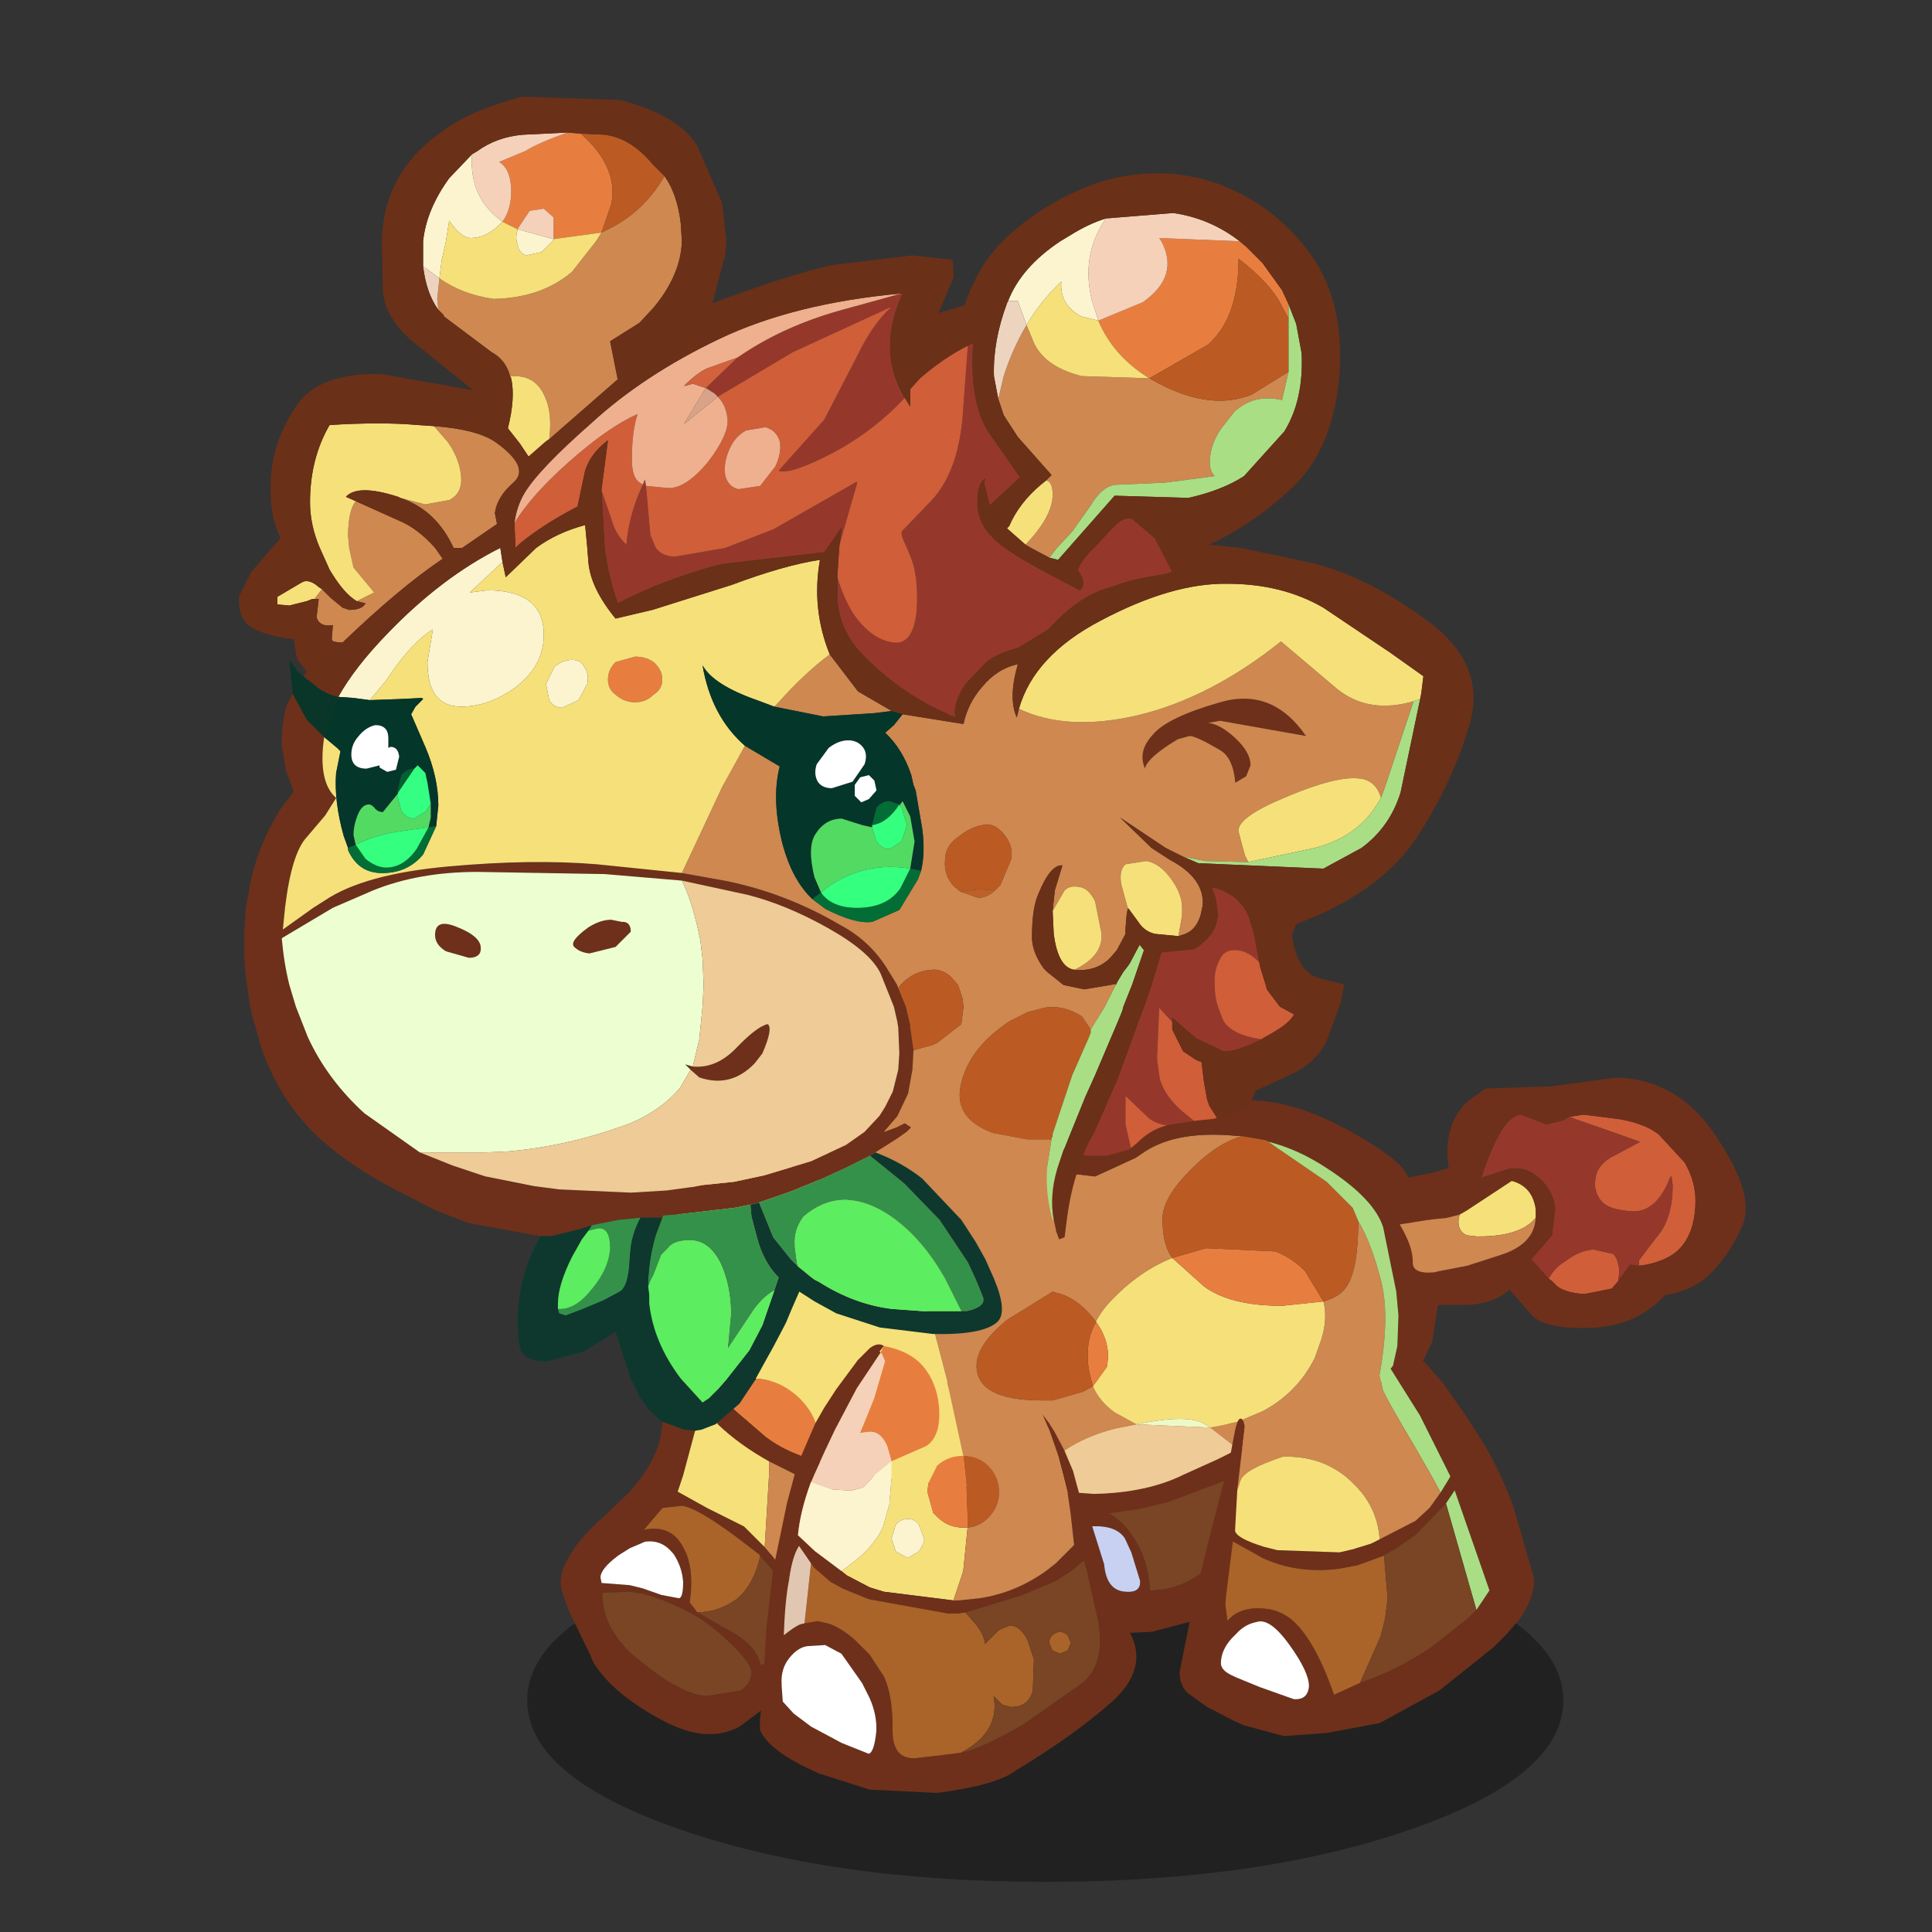 <svg xmlns:ffdec="https://www.free-decompiler.com/flash" xmlns:xlink="http://www.w3.org/1999/xlink" ffdec:objectType="frame" height="90" width="90" xmlns="http://www.w3.org/2000/svg"><rect width="100%" height="100%" fill="#333333" stroke="none"/><use ffdec:characterId="21" height="83.6" transform="translate(1.75 4.05)" width="79.6" xlink:href="#a"/><defs><use ffdec:characterId="1" height="27.05" width="77.35" xlink:href="#b" id="j"/><use ffdec:characterId="3" height="17.85" width="14.2" xlink:href="#c" id="k"/><use ffdec:characterId="5" height="12.7" width="10.1" xlink:href="#d" id="l"/><use ffdec:characterId="7" height="19.7" width="36.1" xlink:href="#e" id="m"/><use ffdec:characterId="9" height="61.6" width="56.75" xlink:href="#f" id="n"/><use ffdec:characterId="15" height="11.65" width="16.25" xlink:href="#g" id="o"/><use ffdec:characterId="17" height="17.3" width="16.3" xlink:href="#h" id="p"/><use ffdec:characterId="19" height="20.8" width="17.3" xlink:href="#i" id="q"/><g id="a" transform="translate(-1.75 -4.05)"><use ffdec:characterId="2" height="27.05" transform="translate(24.56 70.786) scale(.624)" width="77.35" xlink:href="#j"/><use ffdec:characterId="4" height="17.85" transform="translate(26.1 62.7) scale(1.013)" width="14.2" xlink:href="#k"/><use ffdec:characterId="6" height="12.7" transform="translate(48.65 63.2) scale(1.013)" width="10.1" xlink:href="#l"/><use ffdec:characterId="8" height="19.7" transform="translate(30.45 50.75) scale(1.013)" width="36.1" xlink:href="#m"/><use ffdec:characterId="14" height="61.6" transform="translate(11.15 4.25) scale(1.013)" width="56.75" xlink:href="#n"/><use ffdec:characterId="16" height="11.65" transform="translate(64.85 50.05) scale(1.013)" width="16.25" xlink:href="#o"/><use ffdec:characterId="18" height="17.3" transform="translate(54.95 63.35) scale(1.013)" width="16.3" xlink:href="#p"/><use ffdec:characterId="20" height="20.8" transform="translate(35.4 62.5) scale(1.013)" width="17.3" xlink:href="#q"/></g><g id="c" fill-rule="evenodd"><path d="M7.15.55 8.7.2 9.8.05l.55-.05q1.6 0 2.65 1.1l.2.2.45.65.4.5.05.3.05.4.05.8-.15 1.95-.05.15-.05.45-.1.5-.4 2.55-.05.35-.05.15-.15.5-.2.6-.7 1.6-.3.45-.3.5-.15.2-1.35 1.75h-.05l-.8.95-.1.15-1 .75q-1.3.7-2.95 0l-.35-.15Q2.5 16.1 1.55 14.6l-.1-.2-.05-.15-1-2.05-.3-.85q-.25-.75.3-1.65.5-.9 1.65-1.9L3.2 6.7l.6-.75q.75-1.1.85-2.05l.05-.4.1-.7.2-1.4.4-.25 1.05-.4.7-.2m1.8 1.05h-.8l-1.75.15v.6l.05.3L6.2 3.9l-.55 2.05-.25.75 1.35.75 1.7.85.9.9.05.05.25.3.05.05.2.25.25.3.4.55.25.4.7-1.15.2-.4.05-.1.6-1.7.2-1.15.15-.7v-.3l.05-1.1-.1-.65-.5-1-.2-.25q-1-1.1-3-1m.25 8.05-.1-.1-1.05-.8Q6.3 7.45 5.6 7.35l-.9.1-.85 1q1.25-.25 1.8.8l.15.3q.35.9.15 2.25l.2.25.15.2 1.3.75q1.4.7 1.6 1.65h.15l.05-.05.75-1.7.1-.35-.1-1.45-.05-.2-.3-.55-.6-.7m-6-.35-.4.25-.15.1q-.8.6-.8 1l.05.25 1.3.1.6.15.85.3.8.15q.2 0 .2-.75-.05-.7-.45-1.3l-.05-.05q-.5-.6-1.25-.5l-.7.3m-1.25 2.05v.1Q1.9 12.8 3.2 14.1l.55.45q1.85 1.5 3 1.55l1.55-.25q.45-.3.5-.8 0-.5-1.15-1.55-1.05-1-2.2-1.5-1.2-.55-1.9-.65l-.35-.05-1.25.05" fill="#6e301a"/><path d="m9.4 9.25-.05-.05-.9-.9-1.7-.85L5.4 6.7l.25-.75.55-2.05.25-1.25-.05-.3v-.6l1.75-.15h.8l.45 2.05.1.55.1 1.1v.65l-.2 3.3" fill="#f6e07a"/><path d="M8.95 1.6q2-.1 3 1l.2.25.5 1 .1.65-.05 1.1v.3l-.15.7-.2 1.15-.6 1.7-.05.1-.2.4-.7 1.15-.25-.4-.4-.55-.25-.3-.2-.25-.05-.05-.25-.3.2-3.3V5.3l-.1-1.1-.1-.55-.45-2.05" fill="#ce8850"/><path d="m6.3 12.25-.15-.2-.2-.25q.2-1.35-.15-2.25l-.15-.3q-.55-1.05-1.8-.8l.85-1 .9-.1q.7.1 2.45 1.4l1.05.8.1.1q-.3 1.35-1.1 2-.85.6-1.8.6" fill="#aa6329"/><path d="m9.2 9.65.6.7.3.55.05.2.1 1.45-.1.35-.75 1.7-.05.05H9.2Q9 13.7 7.6 13l-1.3-.75q.95 0 1.8-.6.8-.65 1.1-2m-7.25 1.7 1.25-.05.35.05q.7.1 1.9.65 1.15.5 2.2 1.5 1.15 1.05 1.15 1.55-.05.5-.5.8l-1.55.25q-1.15-.05-3-1.55l-.55-.45q-1.3-1.3-1.25-2.65v-.1" fill="#794525"/><path d="m3.2 9.3.7-.3q.75-.1 1.25.5l.05.05q.4.6.45 1.3 0 .75-.2.75l-.8-.15-.85-.3-.6-.15-1.3-.1-.05-.25q0-.4.8-1l.15-.1.4-.25" fill="#fff"/></g><g id="d" fill-rule="evenodd"><path d="M6.15 0q1.4 1.35 2.4 3l.3.5.3.6.4 1q.5 1.35.55 2.8v.8l-.1.5-.25.6q-.55.95-1.45 1.55l-.65.35-1 .5-1.7.45-1 .05-1.25-.3-.2-.1q-.8-.45-.5-1.1l.15-.45-.1-1.7-.45-1.8-.3-1.05-.15-.5L.7 4.35 0 2.4l.35-.45Q1 1.15 2.05.7l.8-.3 3.2-.4h.1M2 6.7q.45.15.9.45.7.4 1.15 1.1.75 1.1.8 2.5 1.25 0 2.3-.75l.6-.55q.75-.75 1-1.5l.15-.85v-.2l-.05-.4v-.15L8.8 6.2l-.2-.65-.2-.35-.45-.55q-.9-.85-2.25-.85-1.25 0-2.05.55-.6.45-1.4 1.9L2 6.7m1.7 1.65q-.4-.6-1.5-.55l.55 1.75q.1 1.15.9 1.25.8.1.75-.5L4 9l-.3-.65" fill="#6e301a"/><path d="m2 6.7.25-.45q.8-1.45 1.4-1.9.8-.55 2.05-.55 1.35 0 2.25.85l.45.55.2.35.2.65.05.15v.15l.05.4v.2l-.15.85q-.25.75-1 1.5l-.6.55q-1.05.75-2.3.75-.05-1.4-.8-2.5-.45-.7-1.15-1.1-.45-.3-.9-.45" fill="#794525"/><path d="M3.7 8.35 4 9l.4 1.3q.05.6-.75.5-.8-.1-.9-1.25L2.2 7.8q1.1-.05 1.5.55" fill="#c9d1f2"/></g><g id="e" fill-rule="evenodd"><path d="M3.6 2.55 4.4 2q.9-.8 5.05-.8h.95l.8.05 1.75.2q.8.2 2.7 1.2l2.15.8.3.1.45.15.9.2.85.1 1.85-.85.3-.2q1.4-1 3.9-.85l.7.05q-1.05.3-2.1 1.3-1.55 1.45-1.55 2.5t.35 1.65l.1.15q-1.5.6-2.75 1.9-.45.45-.75 1v.05l-.15-.2q-.7-.85-1.5-1.1l-.35-.1-2.1 1.3q-1.4 1.15-1.4 2.1 0 1.6 3 1.6h.5l1.4-.4.45-.25q.3.7 1 1.2l1 .55-1 .2q-1.35.35-2.3 1l-.2.1-.1.1q-.9.65-1.45 1.65l-1.25-.1-1.5-.1-.2-2.2-1.35-5.15q-.95-3.05-3-5.1-2-1.95-6.25-3.25m29.7 11-.55.45-4 1.8-1.6.65-.2.1h-.05l-.2-.15-1.1-.85.55-.1.2-.05.2-.05.45-.1.05-.05.95-.4q1.6-.85 2.4-2.45l.3-.85q.3-.95.1-1.75.7-.2 1-.6.6-.75.6-3.1.6 1 1.05 2.75.45 1.75-.15 4.75" fill="#ce8850"/><path d="M15.4 1.35q1.3.75 2.7.9h.6l.5.1.55.05.8-.1 1.1-.5q.6-.35 1.15-.45L24.3 1l1.25-.25.7-.15L27.5.5q2.15.05 4.75 1.55 1.95 1.1 2.35 1.8l.15.25.85 1.95.25 1.25.1 1.15.15 1.25-.3 1.9-.75 1.6-1.75 1.5q-1.05.7-4.1 2.05l-.25.15-.15.05-1.25.5v.05l-.65.25v.05l-.3.1-.35.1-2.65 1-.25.05-1.05.25-1.4.2-1.1.1h-.65l-3.75.1-.25-.05-3.4-.35-.9-.2-1.3-.3-1.3-.4-1-.4-.75-.3-1.2-.6q-1.35-.75-2.35-1.7l-.05-.1-.7-.75-.1-.1-.15-.2-.3-.4-.15-.25-.05-.05-.15-.25-.05-.05-.15-.3Q0 10.9 0 8.5l.1-1.8.15-.8v-.1L.6 4.65q.45-1.1 1.35-2l.75-.7Q5.25 0 8.6 0l2.4.1.7.1 2.45.55 1.25.6m11.65.8-.7-.05q-2.5-.15-3.9.85l-.3.2L20.3 4l-.85-.1-.9-.2-.45-.15-.3-.1-2.15-.8q-1.9-1-2.7-1.2l-1.75-.2-.8-.05h-.95Q5.3 1.2 4.4 2l-.8.55-.2.15-1.7 1.8-.6 1.25-.1.15-.3 1.35Q.4 9 1.1 10.7l1 1.9.6.85.25.35.45.6.35.35L5.2 16q.6.45 1.35.75l.25.1.6.2.05.05.2.05.75.25 1.35.3.4.05.1.05.7.1 1.7.2 1.7.15h.05l1.5.1 1.25.1 1.9.1h.5l.7.05q2.45-.05 4.15-.9l1.55-.7.6-.3.1-.05.25-.1h.05l.2-.1 1.6-.65 4-1.8.55-.45.2-.2.1-.1.4-.55.2-.9.05-1.4-.1-1.1-.6-2.95q-.4-1.3-2.55-2.7-1.35-.9-2.75-1.25l-.05-.05-.25-.05-.9-.15" fill="#6e301a"/><path d="M3.6 2.55q4.25 1.3 6.25 3.25 2.05 2.05 3 5.1l1.35 5.15.2 2.2h-.05l-1.7-.15-1.7-.2-.7-.1-.1-.05-.4-.05-1.35-.3-.75-.25-.2-.05v-.05l.1-1.1-.1-.6q-.2-.6-.75-1.15-.9-.85-2-.9h-.1l-1.3.1-.6.05-.6-.85-1-1.9Q.4 9 .7 7.25L1 5.9l.1-.15.6-1.25 1.7-1.8.2-.15M22.2 15.4l-1-.55q-.7-.5-1-1.2l.65-.9.05-.45q0-.85-.55-1.6v-.05q.3-.55.75-1 1.25-1.3 2.75-1.9l1.45 1.3q1.2.9 3.6.9l1.9-.2q.2.8-.1 1.75l-.3.85q-.8 1.6-2.4 2.45l-.95.4-.05.05-.45.1-.2.05-.2.05-.55.1-.25-.15q-.75-.5-3.15 0" fill="#f6e07a"/><path d="m2.7 13.45.6-.05 1.3-.1h.1q1.1.05 2 .9.55.55.75 1.15l.1.6-.1 1.1H7.4l-.6-.2-.25-.1q-.75-.3-1.35-.75l-1.45-1.25-.35-.35-.45-.6-.25-.35m21.15-5.7 1.55-.45 3.2.15q.75.3 1.35.9l.85 1.4-1.9.2q-2.4 0-3.6-.9l-1.45-1.3m-3.5 2.95q.55.75.55 1.6l-.05.45-.65.9-.15-.6q-.15-.6-.05-1.4.1-.55.35-.95" fill="#e77e40"/><path d="m20.2 13.65-.45.25-1.4.4h-.5q-3 0-3-1.6 0-.95 1.4-2.1l2.1-1.3.35.1q.8.25 1.5 1.1l.15.2q-.25.4-.35.95-.1.8.05 1.4l.15.6m3.65-5.9-.1-.15q-.35-.6-.35-1.65 0-1.05 1.55-2.5 1.05-1 2.1-1.3l.9.15.25.05.05.05 2.7 1.85 1.2 1.2.25.6q0 2.35-.6 3.1-.3.4-1 .6l-.85-1.4q-.6-.6-1.35-.9l-3.2-.15-1.55.45" fill="#bb5b23"/><path d="M28.25 2.4q1.4.35 2.75 1.25 2.15 1.4 2.55 2.7l.6 2.95.1 1.1-.05 1.4-.2.9-.4.55-.1.1-.2.2q.6-3 .15-4.75Q33 7.05 32.4 6.05l-.25-.6-1.2-1.2-2.7-1.85" fill="#abdc84"/><path d="M17.15 18.45q.55-1 1.45-1.65l.1-.1.2-.1q.95-.65 2.3-1l1-.2 3.4.15 1.1.85.2.15-.25.1-.1.05-.6.3-1.55.7q-1.7.85-4.15.9l-.7-.05h-.5l-1.9-.1" fill="#eecb97"/><path d="M22.2 15.4q2.4-.5 3.15 0l.25.15-3.4-.15" fill="#edfac8"/></g><g id="f" fill-rule="evenodd"><path d="m39.5 10.55 2.05-.85q1.7-1.2.85-2.8l-.1-.15 3.7.15.3.25.75.75.9 1.25.3.65v.65l-.3-.55q-.5-1.05-2-2.2 0 2.7-1.4 3.95l-2.7 1.55q-1.65-1-2.35-2.65M15.1 1.9l.6.05q1.75 1.55 1.4 3.25l-.45 1.3-2.2.3v-1L14 5.4l-.65.1-.5.75-.05.1-.7-.35q.4-.55.4-1.4 0-1-.55-1.35l1.2-.5q.65-.4 1.95-.85m2.2 24.35.9-.25q.5 0 .85.25.4.35.4.8 0 .45-.4.7-.35.35-.85.35t-.9-.35q-.35-.25-.35-.7 0-.45.35-.8" fill="#e77e40"/><path d="m46 6.9-3.7-.15.1.15q.85 1.6-.85 2.8l-2.05.85-.3-.95q-.35-1.45.1-2.7.2-.55.55-1.05l3.1-.25q1.7.25 3.05 1.3m-35.3-4 .25-.15q.9-.65 2.1-.75l2.05-.1q-1.3.45-1.95.85l-1.2.5q.55.35.55 1.35 0 .85-.4 1.4-1.55-1.1-1.4-3.1m2.1 3.45.05-.1.5-.75.65-.1.45.4v1l-1.65-.45" fill="#f6d1b9"/><path d="M39.85 5.85q-.35.5-.55 1.05-.45 1.25-.1 2.7l.3.95-.8-.2q-1-.55-.9-1.6-.95.9-1.6 2l-.4-1.1h-.45q.6-1.55 2.4-2.75l.5-.3q.8-.5 1.6-.75m-35.3 22q.75-1.35 2.25-2.9Q9.3 22.35 12 21l.1.65-1.5 1.4.8-.1q2.6 0 2.6 2.05 0 1.45-1.35 2.45-1.2.85-2.45.85-1.55 0-1.55-2.05l.25-1.5v-.05.05q-1 .6-2.15 2.35L6 28l-.75-.1-.7-.05m3.9-19.8V6.9Q8.6 5.45 9.65 4l1.05-1.1q-.15 2 1.4 3.1l-.2.2q-.6.55-1.25.55-.45 0-1-.8l-.15.95-.2.9-.1.8-.75-.55m6-1.25-.05.1-.5.5-.7.15q-.35-.1-.4-.5l-.05-.15q-.05-.25.05-.55l1.65.45m.05 19.65q.4-.3.8-.3t.55.3q.25.35.15.8l-.4.75-.75.35q-.4 0-.6-.35l-.15-.75.4-.8" fill="#fcf4cf"/><path d="M40.9 37.6h-.05v-.05l.05.05m-.6 3.45.05-.05v.05h-.05m4.8-10.75q-1.1-.65-1.4-.65l-.55.15-.4.25q-1.05.7-1.1 1.1-.35-.8.35-1.55.65-.8 3.1-1.5 2.4-.7 3.95 1.55l-3.95-.7-.55.1q.55.05 1.25.7.7.65.7 1.25l-.2.5-.5.3q-.1-1.15-.7-1.5m-41.2-.6q-.3 2.05.55 2.8l-.5.8-.85 1q-.7.75-1 3.25l-.1 1 1.4-1 .55-.35q1.8-1.2 5.65-1.55 3.85-.35 6.85-.1l3.9.4 1.95.35q2.8.55 5.35 2.05 1.4.75 2.2 2.1l.4.65.05.15.35.85.2.85v.1L31 44.1l-.05.9-.2 1.1-.5 1.05-.6.7.55-.2.4-.2.3.2-.2.2-.5.35-.95.6-.25.15-.1.05-1 .5-1.2.55-1.35.55-1.45.5-.4.1-.75.15-1.3.15-1.3.15-.65.05-.05.1h-1l-.45.05-.55.05-1.25.25-.45.15-1.4.35h-.5l-3.3-.6-1.55-.6-1.55-.8q-1.7-.85-3.05-1.9Q2 46.9 1 43.95l-.45-1.6-.05-.25-.15-1q-.2-1.4-.1-2.85l.05-.7.25-1.35q.4-1.7 1.35-3.2l.6-.8-.35-.95-.2-1.2q0-1.15.25-1.85l.25-.5.65 1.2.8.8m16.45 6.6L16.8 36l-5.85-.1q-2.7 0-4.8.85l-1.85.8-2.35 1.4q.1 1.15.35 2.15l.3 1 .55 1.4q.9 1.95 2.6 3.5l2.55 1.8 1.5.6 1.5.5 2.25.45 1.15.15 3.3.15 1.65-.1 1.1-.15.55-.1 1.45-.15 1.4-.3 2.15-.65 1.6-.75.85-.6.7-.75.25-.4.35-.7.25-1 .05-.75-.05-1.2-.05-.3-.15-.65-.6-1.5q-.45-1-2.4-2.1t-3.75-1.55l-3-.65m.4 8.7-.25-.25.35.1q1.05.1 1.95-.8 1-1.05 1.5-1.15.25.2-.25 1.35l-.35.45q-1.1 1.15-2.55.65l-.4-.35M9.5 39.55q-.5-.3-.5-.75 0-.8 1.05-.35 1 .4 1.05.9.05.5-.55.5l-1.05-.3m8.1-1.35h.1q.3.05.3.45l-.7.7-1.2.3q-.45-.05-.7-.3-.25-.25.65-.9.55-.35 1.05-.35l.5.1" fill="#6e301a"/><path d="m36.2 10.75.25.6q.45 1.3 2.3 1.75l3.1.1.45.25q2.4 1.25 4.25.5l1.7-1.05-.3 1.3q-1.3-.3-2.2.55l-.55.7q-.45.6-.55 1.3-.1.65.2.95l-2.3.3-2.3.1q-.6.1-1.1.95l-.85 1.2-.7.75-.35.45-.85-.45-.25-.15q1.25-1.3 1.25-2.3 0-.6-.3-.65l.25-.25-1.55-1.75-.65-1-.25-.75.25-1.05q.4-1.25 1.05-2.35M27.15 25.9l1.3 1.7 1.55.9-.8.1-2.35.15-2.25-.45.15-.15q1.25-1.4 2.4-2.25m3.35 2.75 2.8.45q.2-.95.85-1.7.7-.85 1.65-1.05-.45 1.55-.05 2.45l.1-.4q2.2 1.05 5.45.3 3.35-.8 6.6-3.4l2.6 2.2q1.45 1.15 3.5.55l-1.3 3.9-.2.55q-.25-.85-1.05-.9-1.05-.1-3.3.85-2.3.95-2.2 1.6l.2.75.1.35.15.3-2-.05-1-.2-.8-.4-2.1-1.4 1.45 1.4.85.55q1.6.85 1.5 2.1l-.1.45q-.2.65-.7.85l-.3.1v-.1l.15-.85v-.35q0-.6-.45-1.25-.55-.8-1.2-.9l-.95.15q-.3.25-.2.9l.3 1.1v.05l-.05.3-.05.6v.25l-.4.75-.3.35q-.65.65-1.65.55 1.25-.6 1.25-1.55v-.1l-.3-1.5q-.3-.6-.7-.65-.45-.1-.7.15l-.55.95.1-.95.35-1.15q-.55-.05-1.1 1.3-.3.65-.3 2 0 .7.55 1.45l.15.15.75.6.95.2 1.2-.2.25-.05v.05l-.2.4-.3.6-.65 1.05-.4-.6q-.85-.55-1.75-.4l-.75.2-.8.4q-1.85 1.2-2.25 2.85-.15.6 0 1.05.25.8 1.45 1.25l1.6.3h1.1l-.2 1.25q-.1 1.25.25 2.45v.05l.15.4v.05l.15.4-1.45.45-.6.15-1.35.3-.45-.8-.65-1-1.8-1.9q-.95-.75-2.15-1.2l.95-.6.5-.35.2-.2-.3-.2-.4.2-.55.2.6-.7.5-1.05.2-1.1.05-.9.9-.25.2-.1 1.1-.85.1-.8-.05-.4-.2-.6-.35-.4q-.45-.35-.85-.3-.85.05-1.45.7l-.1.15-.05-.15-.4-.65q-.8-1.35-2.2-2.1-2.55-1.5-5.35-2.05l-1.95-.35L22.2 32l1.05-1.9 1.6.95q-.4 1.55.15 3.65.45 1.6 1.35 2.45l.6.45q1.35.7 2.15.6l1.25-.55.85-1.4.15-.4q.2-.85.05-1.95l-.3-1.75-.1-.25-.1-.45q-.4-1.2-1.2-1.95l.4-.35.4-.5m14.6 1.65q.6.35.7 1.5l.5-.3.2-.5q0-.6-.7-1.25t-1.25-.7l.55-.1 3.95.7Q47.5 27.4 45.1 28.1q-2.45.7-3.1 1.5-.7.75-.35 1.55.05-.4 1.1-1.1l.4-.25.55-.15q.3 0 1.4.65M19.55 3.9q.6.85.75 2.2l.05.8q-.05 1.55-1.3 3.05l-.65.7-1.35.85.35 1.75L14.25 16q.15-1.2-.2-1.95-.4-.95-1.4-.95h-.2q-.2-.75-.85-1.1l-2.2-1.65v-.05l-.25-.25-.05-.5.1-.95q1.05.75 2.5.95 2.2-.05 3.6-1.25l1.1-1.4.25-.4.3-.15q1.65-.8 2.6-2.45M5.4 23.45l.8-.4-.95-1.15-.2-.9-.05-.55q0-1.15.35-1.6l2 .9Q8.2 20.1 9 21l.35.5q-2 1.35-4.6 3.85-.5 0-.5-.15l.05-.65q-.6.1-.75-.35l.1-.85h-.2l.15-.2.2-.25.2.2.2.2.55.45.3.1q.6 0 .75-.3l-.4-.1m2-4.75 1.15.3 1.1-.2q.6-.3.55-1.05-.05-.8-.6-1.6l-.65-.75q2 .15 2.85.75 1.6 1.15.8 1.85-.75.65-.85 1.4l.1.5-1.6 1.1h-.4q-.8-1.75-2.45-2.3m27.35 18.05.25-.25.5-1.2q.1-.65-.4-1.2-.45-.5-.95-.35-.55.1-1.1.55-.6.4-.6 1.1-.05.65.4 1.15l.3.25.85.3q.45-.05.75-.35" fill="#ce8850"/><path d="M39.5 10.55q.7 1.65 2.35 2.65l-3.1-.1q-1.85-.45-2.3-1.75l-.25-.6q.65-1.1 1.6-2-.1 1.05.9 1.6l.8.2m-2.4 7.35q.3.05.3.65 0 1-1.25 2.3l-.85-.75.1-.1q.45-1.05 1.45-1.9l.25-.2m-25 3.75.15.7 1.4-1.35q.95-.7 2.25-1.05L16 21l.05.65q.1 1.2 1.25 2.6l1.7-.4 3.65-1.15q2.4-.9 4.05-1.15-.4 2.25.45 4.35-1.15.85-2.4 2.25l-.15.15-.8-.3q-2-.7-2.5-1.6.4 2.35 1.95 3.7L22.2 32l-1.85 3.95-3.9-.4q-3-.25-6.85.1-3.85.35-5.65 1.55l-.55.35-1.4 1 .1-1q.3-2.5 1-3.25l.85-1 .5-.8q-.85-.75-.55-2.8l.6.5.15.15-.2 1q-.1 1.3.35 2.9l.2.55v.1q.45 1 1.45 1.05 1.25.05 2-.85l.6-1.3.1-.95q0-1.3-.6-2.7l-.65-1.5.2-.35.35-.35-.05-.05-1 .05L6 28l.75-.9q1.15-1.75 2.15-2.35l-.25 1.5q0 2.05 1.55 2.05 1.25 0 2.45-.85Q14 26.45 14 25q0-2.05-2.6-2.05l-.8.1 1.5-1.4m23.75 6.75q.7-2.45 3.75-4.05 3.3-1.75 5.85-1.7 2.5 0 4.4 1.1l3.05 2.05 1.55 1.1-.1.8-.05.25-.3.1q-2.05.6-3.5-.55l-2.6-2.2q-3.25 2.6-6.6 3.4-3.25.75-5.45-.3m7.35 10.45h-.05l-1.05-.1q-.4-.1-.65-.4l-.55-.75-.05-.05-.3-1.1q-.1-.65.2-.9l.95-.15q.65.1 1.2.9.45.65.45 1.25v.35l-.15.85v.1m-4.8 1.55q-.75-.1-.95-1.65l-.05-1.05.55-.95q.25-.25.7-.15.4.05.7.65l.3 1.5v.1q0 .95-1.25 1.55m8-4.95-.15-.3-.1-.35-.2-.75q-.1-.65 2.2-1.6 2.25-.95 3.3-.85.8.05 1.05.9l-.25.4q-.9 1.4-2.8 1.9l-3.05.65M14.25 16l-.15.1-.8.7-.4-.6-.55-.7q.35-1.4.15-2.3l-.05-.1h.2q1 0 1.4.95.35.75.2 1.95m2.4-9.5-.25.4-1.1 1.4q-1.4 1.2-3.6 1.25-1.45-.2-2.5-.95l.1-.8.2-.9.15-.95q.55.8 1 .8.65 0 1.25-.55l.2-.2.7.35q-.1.3-.05.55l.05.15q.05.4.4.5l.7-.15.5-.5.05-.1 2.2-.3M5.4 23.45Q4.8 23.1 4.15 22l-.45-1q-.45-1.05-.45-2.1 0-2 .9-3.55 2.4-.15 4.05 0l.75.05.65.75q.55.8.6 1.6.05.75-.55 1.05l-1.1.2-1.15-.3-.1-.05q-1.85-.6-2.4 0l.45.2Q5 19.3 5 20.45l.05.55.2.9.95 1.15-.8.4m-1.95-.1h-.1l-.25.1-.8.2-.55-.05v-.35l1.1-.65.1-.05q.3-.1.7.25l.15.1-.2.25-.15.2m11.05 3.1-.4.8.15.75q.2.35.6.35l.75-.35.4-.75q.1-.45-.15-.8-.15-.3-.55-.3t-.8.3m2.8-.2q-.35.35-.35.8 0 .45.35.7.4.35.9.35t.85-.35q.4-.25.4-.7 0-.45-.4-.8-.35-.25-.85-.25l-.9.25" fill="#f6e07a"/><path d="M35.35 9.65h.45l.4 1.1q-.65 1.1-1.05 2.35l-.25 1.05-.2-1.05q-.05-1.6.6-3.35l.05-.1" fill="#edd4bf"/><path d="m41.85 13.2 2.7-1.55q1.4-1.25 1.4-3.95 1.5 1.15 2 2.2l.3.55v2.45l-1.7 1.05q-1.85.75-4.25-.5l-.45-.25M15.7 1.95l1.1.05q1.2.15 2.2 1.35l.45.45.1.1q-.95 1.65-2.6 2.45l-.3.15.45-1.3q.35-1.7-1.4-3.25M33.15 36.8l-.3-.25q-.45-.5-.4-1.15 0-.7.6-1.1.55-.45 1.1-.55.5-.15.95.35.5.55.4 1.2l-.5 1.2-.25.25-.75-.05-.85.1m-2.85 4.45.1-.15q.6-.65 1.45-.7.4-.05.85.3l.35.4.2.6.05.4-.1.8-1.1.85-.2.1-.9.25-.15-1.05v-.1l-.2-.85-.35-.85m7.05 6.95h-1.1l-1.6-.3q-1.2-.45-1.45-1.25-.15-.45 0-1.05.4-1.65 2.25-2.85l.8-.4.75-.2q.9-.15 1.75.4l.4.6v.15l-.1.25-.75 1.7-.9 2.7v.1l-.05.1v.05" fill="#bb5b23"/><path d="M48.25 10.45V9.8l.35.9.25 1.35q.1 2.15-.8 3.6L46.2 17.7q-1 .65-2.55 1l-3.4-.1-2.6 2.95-.4-.1.35-.45.7-.75.85-1.2q.5-.85 1.1-.95l2.3-.1 2.3-.3q-.3-.3-.2-.95.1-.7.55-1.3l.55-.7q.9-.85 2.2-.55l.3-1.3v-2.45m6.05 17.5-.9 4.3q-.5 1.6-1.8 2.55l-1.75.95-5.75-.25-.7-.3 1 .2 2 .05 3.05-.65q1.9-.5 2.8-1.9l.25-.4.2-.55 1.3-3.9.3-.1M40.35 41l.3-.5.2-.25.1-.15.45-.85.2.25-.55 1.6-.4 1-.05.2-.25.6-1 2.35-.45 1-.75 1.85-.2.5-.05.1-.3.9q-.35 1.2-.15 2.3l-.05.05v-.05q-.35-1.2-.25-2.45l.2-1.25v-.05l.05-.1v-.1l.9-2.7.75-1.7.1-.25v-.15l.65-1.05.3-.6.2-.4.05-.05V41" fill="#aade85"/><path d="m38.8 48.9.25-.55.05-.1.05-.1.15-.25 1.05-2.4.1-.25 1-2.75.15-.4.35-1 .45-1.5 1.5-.15.1-.05q.85-.6.95-1.25l.05-.25-.1-.8-.2-.5q1.2.25 1.7 1.3l.25.8.25 1.35q-.5-.5-1-.55-.6-.05-.8.4-.25.45-.25.95v.25q0 .55.15 1l.25.65q.4.65 1.75.85-1.2.6-1.75.55l-1.25-.6-.3-.25-.8-.7v.2l-.6-.65-.1 2.35.1.75.05.25q.25.75 1 1.4l.55.45-.65.1-.6.1q-.45-.05-.8-.3l-1.1-1.05v1.3l.25 1.1-.05.05-1.05.3h-.95l-.15-.05m-5.3-37.2.2-.1.05-.05q-.2 2.6.65 4.05l1.5 2.15-1.4 1.3-.25-1.05.05-.2-.15.15q-.25.35-.2 1.05 0 1.1 1.25 2l.6.4 1.05.6 1.8.95q.35-.3-.1-.95.25-.55.75-1l.75-.8q.65-.75 1.05-.5l1 .85.8 1.55-.3.1-1.15.2q-.7.15-1.35.4-1.45.35-2.9 1.95l-1.4.85q-.95.25-1.45.65l-.95 1q-.5.75-.5 1.35l.05.2-.1-.05-.2-.05-.05-.05q-2.2-.95-3.95-2.75-1.2-1.25-1.15-2.9v-.65q.3 1 .75 1.7.8 1.15 1.8 1.3.95.15 1.1-1.5.1-1.65-.35-2.6l-.1-.25q-.35-.7-.2-.8l1.3-1.35q1.2-1.25 1.45-3.75l.25-3.4m-5.9 9.15.1-.8-.8 1.15-4.75.55q-2.65.7-4.75 1.8-.45-1.3-.6-2.55l-.15-2.65.45 1.3q.2.75.7 1.2.1-1.35.75-2.75l.1-.25.05.3.2 2.25.25.6q.3.4.9.4l2.3-.4 2.2-.85 3.85-2.2v.1l-.8 2.8M30.45 9.3h.05q-1.2 2.65.1 4.8-1.4 1.5-3.25 2.5-2 1.05-2.55.85l2.1-2.35 1.55-3q.65-1.35 1.5-2.15h-.05L25.45 12 22 14.05l-.15-.15-.4-.25 1.45-1.4.3-.2q1.9-1.25 4.35-1.95l2.9-.8" fill="#95382b"/><path d="m46.9 40.05.05.25.25.8.05.2.6.8.65.35q-.2.45-1.35 1.05l-.15.1q-1.35-.2-1.75-.85L45 42.1q-.15-.45-.15-1v-.25q0-.5.25-.95.2-.45.8-.4.5.05 1 .55m-4 2.75v.35l.5 1 .6.4.25.1.1.85.15.85.1.3.35.55-.1.05-.95.1-.55-.45q-.75-.65-1-1.4l-.05-.25-.1-.75.1-2.35.6.65m-.25 4.75-.15.05q-.65.2-1.2.75l-.3.25-.25-1.1v-1.3l1.1 1.05q.35.25.8.3M33.5 11.7l-.25 3.4q-.25 2.5-1.45 3.75l-1.3 1.35q-.15.1.2.8l.1.25q.45.95.35 2.6-.15 1.65-1.1 1.5-1-.15-1.8-1.3-.45-.7-.75-1.7l.05-.85.05-.65.8-2.8v-.1l-3.85 2.2-2.2.85-2.3.4q-.6 0-.9-.4l-.25-.6-.2-2.25 1.05.1q.8 0 1.8-1.2.95-1.25.9-1.95-.05-.65-.45-1.05L25.45 12l4.45-2.05h.05q-.85.8-1.5 2.15l-1.55 3-2.1 2.35q.55.2 2.55-.85 1.85-1 3.25-2.5l.25.4v-.8l.45-.5q1.1-.95 2.2-1.5m-16.85 6.65.3-2.3q-.8.6-1.05 1.4l-.35 1.65q-1.55.8-2.65 1.7l-.2.2-.05-1.15q.8-1.3 2.5-2.8 1.8-1.6 3.15-2.2v.05q-.25.75-.25 2.05 0 .9.45 1.1l.05.05q-.65 1.4-.75 2.75-.5-.45-.7-1.2l-.45-1.3m7.55-2.9-.9.15q-.55.3-.8.95-.25.6-.15 1.15.15.5.6.6l1-.15.7-.9q.3-.65.2-1.15-.15-.5-.65-.65m.6 2h-.1.1" fill="#d05e39"/><path d="M12.65 19.85q.1-.75.45-1.35.65-1.1 3.1-3.25 2.4-2.2 5.85-3.85 3.45-1.65 8.4-2.1l-2.9.8q-2.45.7-4.35 1.95l-.3.2-1.4.5q-.45.2-1.05.8h.05l.35-.1.6.2-1 1.65L22 14.05q.4.4.45 1.05.05.7-.9 1.95-1 1.2-1.8 1.2l-1.05-.1-.05-.3-.1.25-.05-.05q-.45-.2-.45-1.1 0-1.3.25-2.05v-.05q-1.35.6-3.15 2.2-1.7 1.5-2.5 2.8m11.55-4.4q.5.15.65.65.1.5-.2 1.15l-.7.9-1 .15q-.45-.1-.6-.6-.1-.55.15-1.15.25-.65.8-.95l.9-.15" fill="#eeb08e"/><path d="m22 14.05-1.55 1.25 1-1.65.4.25.15.15" fill="#d9a389"/><path d="m21.45 13.65-.6-.2-.35.1h-.05q.6-.6 1.05-.8l1.4-.5-1.45 1.4" fill="#d1623d"/><path d="M9.15 10.05q-.55-.75-.7-2l.75.55-.1.95.05.5" fill="#edd3bd"/><path d="m30 28.5.5.15-.4.5-.4.35q.8.75 1.2 1.95l.1.45.1.25.3 1.75q.15 1.1-.05 1.95l-.5-.1.2-1.25-.2-1.15-.35-.7-.15.2v-.05l-.45-.15q-.35 0-.6.3l-.2.8v.1l-.45-.1-.95-.3q-.75 0-1.2.7-.4.6-.05 2l.3.7-.4.3q-.9-.85-1.35-2.45-.55-2.1-.15-3.65l-1.6-.95q-1.55-1.35-1.95-3.7.5.9 2.5 1.6l.8.3 2.25.45 2.35-.15.8-.1M6 28l1.4-.05 1-.05.05.05-.35.35-.2.35.65 1.5q.6 1.4.6 2.7l-.1.95-.35.05.1-.45v-.65l-.15-.95-.1-.45L8.2 31l-.15.15q-.35 0-.6.3l-.2.8v.1l-.65.8q-.2 0-.35-.15-.15-.2-.3-.2-.35 0-.55.6-.15.4-.15.8l.1.45-.35.15-.2-.55q-.45-1.6-.35-2.9l.2-1-.15-.15-.6-.5v-.05l.35-1.2.3-.6.7.05.75.1m.95 2.15-.1.05v-.45q0-.6-.6-.6-.45.1-.8.55-.3.35-.3.8 0 .65.7.65l.6-.15v.1l.35.2.4-.1.15-.6q-.05-.45-.4-.45m21.8.8q.15-.45-.05-.75-.25-.35-.7-.35-.45 0-.9.35l-.55.75q-.15.45.05.8.2.3.65.3l.95-.3.55-.8m.55 1.2-.1-.45-.25-.25-.4.1-.25.35v.5l.3.3.35-.15.35-.4" fill="#05362a"/><path d="m2.95 26.9.5.4q.45.4 1.1.55l-.3.6-.35 1.2v.05l-.8-.8-.65-1.2-.15-1.55.4.55.25.2" fill="#0a3629"/><path d="m9.05 33.8-.6 1.3q-.75.9-2 .85-1-.05-1.45-1.05v-.1l.35-.15.45.65q.5.4.95.4.8 0 1.4-.85l.55-1 .35-.05m22.3 2.05-.15.4-.85 1.4-1.25.55q-.8.1-2.15-.6l-.6-.45.4-.3q.45.65 1.5.7 1.5.05 2.15-.9l.45-.9.5.1m-2.25-2.1.2-.8q.25-.3.6-.3l.45.15q-.55.85-1.25.95" fill="#036d36"/><path d="M8.3 48.8 5.75 47q-1.7-1.55-2.6-3.5l-.55-1.4-.3-1q-.25-1-.35-2.15l2.35-1.4 1.85-.8q2.1-.85 4.8-.85l5.85.1 3.55.3q.5 1 .85 2.75l.1.85.05 1.2-.05 1-.15 1.5-.3 1.25-.35-.1.25.25-.5.85q-.85 1-2.25 1.6-2.8 1.05-5.6 1.3l-1.1.05h-3m1.2-9.25 1.05.3q.6 0 .55-.5-.05-.5-1.05-.9Q9 38 9 38.8q0 .45.5.75m8.2-1.35h-.1l-.5-.1q-.5 0-1.05.35-.9.65-.65.9t.7.3l1.2-.3.7-.7q0-.4-.3-.45" fill="#edffd1"/><path d="M6.95 30.15q.35 0 .4.45l-.15.6-.4.1-.35-.2V31l-.6.15q-.7 0-.7-.65 0-.45.3-.8.35-.45.8-.55.6 0 .6.6v.45l.1-.05m21.8.8-.55.8-.95.3q-.45 0-.65-.3-.2-.35-.05-.8l.55-.75q.45-.35.9-.35t.7.35q.2.3.05.75m.55 1.2-.35.4-.35.15-.3-.3v-.5l.25-.35.4-.1.25.25.1.45" fill="#fff"/><path d="m7.25 32.25.2-.8q.25-.3.6-.3l-.75 1.1h-.05" fill="#045f33"/><path d="M8.05 31.15 8.2 31l.35.35.1.45.15.95-.2.35-.55.35q-.35 0-.6-.35l-.2-.75.05-.05v-.05l.75-1.1" fill="#34ff82"/><path d="M8.8 32.75v.65l-.1.45-1.45.2q-1.1.2-1.9.6l-.1-.45q0-.4.15-.8.2-.6.55-.6.15 0 .3.2.15.15.35.15l.65-.8.2.75q.25.35.6.35l.55-.35.2-.35m17.95 4.1-.3-.7q-.35-1.4.05-2 .45-.7 1.2-.7l.95.3.45.1.2.65q.25.35.6.35l.55-.35.25-.75-.25-.8-.1-.1.15-.2.35.7.2 1.15-.2 1.25q-2.05-.35-3.8.85l-.3.25" fill="#53da62"/><path d="M5.35 34.65q.8-.4 1.9-.6l1.45-.2-.55 1q-.6.85-1.4.85-.45 0-.95-.4l-.45-.65m23.75-.8v-.1q.7-.1 1.25-.95v.05l.1.1.25.8-.25.75-.55.35q-.35 0-.6-.35l-.2-.65m1.75 1.9-.45.9q-.65.95-2.15.9-1.05-.05-1.5-.7l.3-.25q1.75-1.2 3.8-.85" fill="#35ff7e"/><path d="m20.35 36.3 3 .65q1.8.45 3.75 1.55t2.4 2.1l.6 1.5.15.65.05.3.05 1.2-.05.75-.25 1-.35.7-.25.4-.7.75-.85.6-1.6.75-2.15.65-1.4.3-1.45.15-.55.1-1.1.15-1.65.1-3.3-.15-1.15-.15-2.25-.45-1.5-.5-1.5-.6h3l1.1-.05q2.8-.25 5.6-1.3 1.4-.6 2.25-1.6l.5-.85.4.35q1.45.5 2.55-.65l.35-.45q.5-1.15.25-1.35-.5.1-1.5 1.15-.9.9-1.95.8l.3-1.25.15-1.5.05-1-.05-1.2-.1-.85q-.35-1.75-.85-2.75" fill="#eecb97"/><path d="M34.75 36.75q-.3.3-.75.35l-.85-.3.85-.1.75.05" fill="#bd6129"/><path d="m23.9 51.1 1.45-.5 1.35-.55 1.2-.55 1-.5.1-.05L30.3 50l.3.25 1.6 1.65 1.3 1.95.35.75.35.85q.15.45-.75.65h-.25l-.75-1.5-.3-.5q-1.05-1.65-2.4-2.5-2.1-1.3-3.8.15-.45.6-.4 1.3v.1l.1.75.05.15-.15-.15-.2-.2-.8-1-.65-1.6m-.4.1.05.55.25.95q.3 1.15 1 1.85l-.2.6q-.6.35-1.05 1.05l-1.1 1.65.15-1.6q0-1.35-.5-2.4-.55-1.05-1.45-1-.6 0-.9.3l-.35.35-.35.9-.15.3-.1.25v-.25q.05-1.1.35-2.1l.3-.8.05-.1.65-.05 1.3-.15 1.3-.15.75-.15m-5.05.6q-.35.65-.45 1.35l-.05.55q-.05 1.25-.45 1.5l-.75.4-.95.4-.8.3-.3-.1-.05-.2q.8.05 1.55-.9.8-.95.85-1.9 0-1-.6-.9l-.4.1.15-.25 1.25-.25.55-.05.45-.05" fill="#34914a"/><path d="M29.25 48.8q1.2.45 2.15 1.2l1.8 1.9.65 1 .45.8.4.9q.65 1.55.15 2-.65.6-2.95.55l-.4-.05-2.05-.25-2-.65-1-.55-.7-.45-.35.8-.25.6-.1.2-.5.95-.5.9-.3.55v.05l-.05.05-.7 1.05-1.1.95-.65.25-.3.05-.5-.05-.95-.35h-.05l-.6-.55-.4-.55-.45-.9-.7-2.15-1.45.9-1.65.45q-1 .05-1.25-.5-.15-.35-.15-1.35 0-2.05 1.05-3.9h.5l1.4-.35.45-.15-.15.25-.3.4-.45.8q-.65 1.3-.65 2.15V56l.05.2.3.1.8-.3.95-.4.75-.4q.4-.25.45-1.5l.05-.55q.1-.7.45-1.35h1l-.3.8q-.3 1-.35 2.1v.25l.05.4v.4q.2 1.8 1.45 3.45l1 1.1.3-.2.4-.4.35-.4 1.1-1.4.6-1.15.55-1.6.2-.6q-.7-.7-1-1.85l-.25-.95-.05-.55.4-.1.65 1.6.8 1 .2.2.15.15.25.2.3.25.2.15.2.1q1.65 1.05 3.4 1.25l1.4.1h2q.9-.2.75-.65l-.35-.85-.35-.75-1.3-1.95-1.6-1.65-.3-.25-1.3-1.05.25-.15" fill="#0e382e"/><path d="m25.7 54.05-.05-.15-.1-.75v-.1q-.05-.7.4-1.3 1.7-1.45 3.8-.15 1.35.85 2.4 2.5l.3.5.75 1.5h-1.75l-1.4-.1q-1.75-.2-3.4-1.25l-.2-.1-.2-.15-.3-.25-.25-.2m-1.1 1.1-.55 1.6-.6 1.15-1.1 1.4-.35.4-.4.4-.3.2-1-1.1q-1.25-1.65-1.45-3.45v-.4l-.05-.4.1-.25.15-.3.35-.9.35-.35q.3-.3.9-.3.9-.05 1.45 1 .5 1.05.5 2.4l-.15 1.6 1.1-1.65q.45-.7 1.05-1.05m-9.95.85v-.25q0-.85.65-2.15l.45-.8.3-.4.4-.1q.6-.1.6.9-.05.95-.85 1.9-.75.95-1.55.9" fill="#5ced60"/><path d="m48.25 9.8-.3-.65-.9-1.25-.75-.75-.3-.25q-1.35-1.05-3.05-1.3l-3.1.25q-.8.25-1.6.75l-.5.3q-1.8 1.2-2.4 2.75l-.05.1q-.65 1.75-.6 3.35l.2 1.05.25.75.65 1 1.55 1.75-.25.25-.25.2q-1 .85-1.45 1.9l-.1.1.85.75.25.15.85.45.4.1 2.6-2.95 3.4.1q1.55-.35 2.55-1l1.85-2.05q.9-1.45.8-3.6l-.25-1.35-.35-.9M2.95 26.9l.15-.2-.45-.6-.15-.9q-1.4-.15-2.1-.65-.5-.5-.4-1.35l.55-1.1.95-1.1.4-.45q-.55-1.05-.45-2.75.1-1.75 1.15-3.3 1-1.55 3.9-1.5l4.25.75-2.85-2.3q-1.25-1.1-1.3-2.35l-.05-2.2q.05-2.45 1.7-4.15.8-.8 1.85-1.4 1.05-.6 2.9-1.1l4.5.15q2.7.7 3.55 2.1l1.15 2.65.2 1.75-.05.6-.6 2.25Q25.1 8.5 27.2 8l3.75-.45 1.85.2.05.8-.7 1.65 1.2-.35q.6-1.8 1.75-2.95l.1-.1q1.9-1.8 4.45-2.65 2.75-.8 5.35.1 2.25.85 3.8 2.65l.35.45Q50.8 9.5 50.6 12.9q-.25 3.4-2.05 5.2-1.8 1.75-3.95 2.75l1.45.15 3.3.7q2.6.65 5.35 2.7 2.7 2 1.85 4.8-.85 2.8-2.5 5.25l-.25.35q-1.45 1.85-4.2 3.1l-1 .4-.2.5q.25 1.75 1.3 2l1 .25.1.05-.15.8-.6 1.65q-.4 1-1.55 1.6l-1.75.8-.2.45q-.45.65-1.6.8l-.35-.55-.1-.3-.15-.85-.1-.85-.25-.1-.6-.4-.5-1v-.55l.8.7.3.25 1.25.6q.55.05 1.75-.55l.15-.1q1.15-.6 1.35-1.05l-.65-.35-.6-.8-.05-.2-.25-.8-.05-.25-.25-1.35-.25-.8q-.5-1.05-1.7-1.3l.2.5.1.8-.05.25q-.1.65-.95 1.25l-.1.05-1.5.15-.45 1.5-.35 1-.15.4-1 2.75-.1.25-1.05 2.4-.15.25-.05.1-.05.1-.25.55-.3.9q-.3.95-.45 2.1l-.1.8-.25.1-.15-.4v-.05l-.1-.45q-.2-1.1.15-2.3l.3-.9.05-.1.2-.5.75-1.85.45-1 1-2.35.25-.6.05-.2.4-1 .55-1.6-.2-.25-.45.85-.3.4-.3.5-.05.05-.25.05-1.2.2-.95-.2-.75-.6-.15-.15q-.55-.75-.55-1.45 0-1.35.3-2 .55-1.35 1.1-1.3l-.35 1.15-.1.95.05 1.05q.2 1.55.95 1.65 1 .1 1.65-.55l.3-.35.4-.75v-.25l.05-.6.05-.3h.05l.55.75q.25.3.65.4l1.05.1h.05l.3-.1q.5-.2.7-.85l.1-.45q.1-1.25-1.5-2.1l-.85-.55-1.45-1.4 2.1 1.4.8.4.7.3 5.75.25 1.75-.95q1.3-.95 1.8-2.55l.9-4.3.05-.25.1-.8-1.55-1.1-3.05-2.05q-1.9-1.1-4.4-1.1-2.55-.05-5.85 1.7-3.05 1.6-3.75 4.05l-.1.4q-.4-.9.05-2.45-.95.2-1.65 1.05-.65.75-.85 1.7l-2.8-.45-.5-.15-1.55-.9-1.3-1.7q-.85-2.1-.45-4.35-1.65.25-4.05 1.15L19 23.85l-1.7.4q-1.15-1.4-1.25-2.6L16 21l-.1-1.05q-1.3.35-2.25 1.05l-1.4 1.35-.15-.7L12 21q-2.7 1.35-5.2 3.95-1.5 1.55-2.25 2.9-.65-.15-1.1-.55l-.5-.4m24.55-4.55V23q-.05 1.65 1.15 2.9 1.75 1.8 3.95 2.75l.05.05.2.05.1.05-.05-.2q0-.6.5-1.35l.95-1q.5-.4 1.45-.65l1.4-.85q1.45-1.6 2.9-1.95.65-.25 1.35-.4l1.15-.2.3-.1-.8-1.55-1-.85q-.4-.25-1.05.5l-.75.8q-.5.45-.75 1 .45.65.1.95l-1.8-.95-1.05-.6-.6-.4q-1.25-.9-1.25-2-.05-.7.2-1.05l.15-.15-.05.2.25 1.05 1.4-1.3-1.5-2.15q-.85-1.45-.65-4.05l-.05.05-.2.1q-1.1.55-2.2 1.5l-.45.5v.8l-.25-.4q-1.3-2.15-.1-4.8h-.05q-4.95.45-8.4 2.1-3.45 1.65-5.85 3.85-2.45 2.15-3.1 3.25-.35.6-.45 1.35L12.7 21l.2-.2q1.1-.9 2.65-1.7l.35-1.65q.25-.8 1.05-1.4l-.3 2.3.15 2.65q.15 1.25.6 2.55 2.1-1.1 4.75-1.8l4.75-.55.8-1.15-.1.8-.05.65-.05.85M19.55 3.9l-.1-.1-.45-.45Q18 2.15 16.8 2l-1.1-.05-.6-.05-2.05.1q-1.2.1-2.1.75l-.25.15L9.65 4Q8.6 5.45 8.45 6.9v1.15q.15 1.25.7 2l.25.25v.05L11.6 12q.65.35.85 1.1l.05.1q.2.9-.15 2.3l.55.7.4.6.8-.7.15-.1 3.15-2.75-.35-1.75 1.35-.85.65-.7q1.25-1.5 1.3-3.05l-.05-.8q-.15-1.35-.75-2.2M8.95 15.4l-.75-.05q-1.65-.15-4.05 0-.9 1.55-.9 3.55 0 1.05.45 2.1l.45 1q.65 1.1 1.25 1.45l.4.1q-.15.3-.75.3l-.3-.1-.55-.45-.2-.2-.2-.2-.15-.1q-.4-.35-.7-.25l-.1.05-1.1.65v.35l.55.05.8-.2.25-.1h.3l-.1.85q.15.45.75.35l-.05.65q0 .15.5.15 2.6-2.5 4.6-3.85L9 21q-.8-.9-1.65-1.25l-2-.9-.45-.2q.55-.6 2.4 0l.1.05q1.65.55 2.45 2.3h.4l1.6-1.1-.1-.5q.1-.75.85-1.4.8-.7-.8-1.85-.85-.6-2.85-.75" fill="#6b3018"/></g><g id="g" fill-rule="evenodd"><path d="M11.35 8.8v-.25l.8-1.05q.75-.85.75-2.4l-.05-.4h-.05q-.6 1.6-1.7 1.6-1.15-.05-1.5-.5-.35-.45-.25-1 .05-.55.65-.95l1.4-.75-1.7-.6-1.3-.45-.25-.1.65-.1 1.6.2q1.2.2 1.85.7l1.2 1.3q.5.85.5 1.75 0 1.25-.55 2-.5.7-1.7.95l-.35.05m-4.15.6q.25-.5.75-.8.65-.5 1.3-.55l.9.2q.25.2.3.8l-.05.45-.3.35-1.25.25Q8 10.05 7.6 9.75l-.25-.25-.15-.1" fill="#d05e39"/><path d="m8.15 1.95.25.1 1.3.45 1.7.6-1.4.75q-.6.4-.65.95-.1.55.25 1 .35.45 1.5.5 1.1 0 1.7-1.6h.05l.05.4q0 1.55-.75 2.4l-.8 1.05v.25l-.4-.05-.55.75.05-.45q-.05-.6-.3-.8l-.9-.2q-.65.05-1.3.55-.5.3-.75.8l-.8-.9.95-1.1.15-1.25q-.1-.8-.7-1.35-.65-.6-1.45-.45l-1.25.4q.95-2.9 1.85-2.9l1.15.45.8-.2.15-.1.1-.05" fill="#95382b"/><path d="M16.15 6.85q-.55 1.3-1.4 2.2-.85.9-2.2 1.1-1.3 1.4-3.3 1.5-2 .1-2.75-.5L5.4 9.9q-.75.65-1.95.7H1.2q-.2 0-.65-1.75L0 6.25q-.1-.85.4-1.3l.35-.2 1.2-.25.65-.2q-.3-1.9.85-3.05l.85-.6 3-.1 3-.4q2.85.05 4.6 2.7 1.75 2.6 1.25 4m-4.8 1.95.35-.05q1.2-.25 1.7-.95.55-.75.55-2 0-.9-.5-1.75l-1.2-1.3q-.65-.5-1.85-.7l-1.6-.2-.65.1-.1.05-.15.1-.8.2-1.15-.45q-.9 0-1.85 2.9l1.25-.4q.8-.15 1.45.45.6.55.7 1.35L7.35 7.4 6.4 8.5l.8.9.15.1.25.25q.4.3 1.25.35l1.25-.25.3-.35.55-.75.4.05M6.6 6.6v-.4q-.15-1.05-1.1-1.3L3.6 6.15l-.15.1-.35.2-.6.15-.5.05-.4.05-1.25.2q.6 1 .6 1.7-.05.6 1 .5l.2-.05 1.3-.25L5 8.3q1.55-.5 1.6-1.7" fill="#6e301a"/><path d="m3.1 6.45.35-.2.15-.1L5.5 4.9q.95.25 1.1 1.3v.4q-.7.85-2.6.85h-.1l-.45-.05q-.4-.15-.4-.65l.05-.3" fill="#f6e07a"/><path d="m3.1 6.45-.05.3q0 .5.4.65l.45.05H4q1.9 0 2.6-.85Q6.55 7.8 5 8.3l-1.55.5-1.3.25-.2.05q-1.05.1-1-.5 0-.7-.6-1.7l1.25-.2.4-.05.5-.05.6-.15" fill="#ce8850"/></g><g id="h" fill-rule="evenodd"><path d="M9.7.4q.85-.5 1.3-.4l.25.1.15.15.7.8 1.05 1.5.55.85q.9 1.35 1.65 3.35l.95 3.3q.05.8-.65 1.85l-.6.7-.6.6-2.5 2-2.75 1.5-2.4.45-2 .15-1.85-.5-.45-.2-1.25-.65-.9-.65Q0 14.95 0 14.35l.45-2.25.5-2.2.4-1.65.7-2.7.15-.45.3-1.6q.2-1.15.45-.65l.05.2L2.65 6v.05l-.1 1.8q.05.35 1.35.75l.6.15 2.85.1L8 8.7l.15-.05.65-.2.4-.2 1.65-.85.65-.6.5-.7.4-.65.05-.1-.2-.4-.5-1-.7-1.4L9.7.4M9.4 9l-1.1.4-.15.05-.8.15q-1.95.25-3.55-.5l-1.35-.75-.3 2.4-.05.5.1.75q.6-.7 1.8-.55.55.05 1.1.45 1.1.9 2 3.5l1.2-.55q1.65-.55 3.15-1.55l.15-.1 1.65-1.3.4-.4.6-.9-1.6-4.6-.4.6-1.4 1.45-.95.65-.45.25L9.4 9m-6.9 3.7-.1.1q-.5.55-.5 1.15 0 .35.6.6l.1.05 1.1.45 1.55.55q.65.05.7-.6 0-.65-.9-1.9t-1.5-1.05q-.55.1-.95.55l-.1.1" fill="#6e301a"/><path d="m9.2.7.5-.3 1.35 2.15.7 1.4.5 1 .2.4-.05.1-.4.65-.35-.65-.8-1.4-.65-1.1-.6-1.05-.25-.5L9.2.7m3.05 5.9.4-.6 1.6 4.6-.6.9-1.4-4.9" fill="#aade85"/><path d="M2.95 2.85Q4.9 1.95 6.5 1.6L8.9.9l.3-.2.15.7.25.5.6 1.05.65 1.1.8 1.4.35.65-.5.7-.65.6-1.65.85q-.1-1.4-1.05-2.4l-.3-.3Q6.6 4.4 4.75 4.45q-1.8.6-1.95 1.1L2.65 6 3 3.05l-.05-.2" fill="#ce8850"/><path d="m9.2 8.25-.4.2-.65.2L8 8.7l-.65.15-2.85-.1-.6-.15q-1.3-.4-1.35-.75l.1-1.8V6l.15-.45q.15-.5 1.95-1.1 1.85-.05 3.1 1.1l.3.3q.95 1 1.05 2.4" fill="#f6e07a"/><path d="m8.3 14.85-1.2.55q-.9-2.6-2-3.5-.55-.4-1.1-.45-1.2-.15-1.8.55l-.1-.75.05-.5.3-2.4 1.35.75q1.6.75 3.55.5l.8-.15.15-.05L9.4 9l.15 1.75v.35l-.1.8-.2.8-.95 2.15" fill="#aa6329"/><path d="m9.4 9 .05-.05.45-.25.95-.65 1.4-1.45 1.4 4.9-.4.4-1.65 1.3-.15.1q-1.5 1-3.15 1.55l.95-2.15.2-.8.1-.8v-.35L9.4 9" fill="#794525"/><path d="m2.5 12.7.1-.1q.4-.45.95-.55.6-.2 1.5 1.05t.9 1.9q-.05.65-.7.6l-1.55-.55-1.1-.45-.1-.05q-.6-.25-.6-.6 0-.6.5-1.15l.1-.1" fill="#fff"/></g><g id="i" fill-rule="evenodd"><path d="M5.2.2V.15L6.75 0q.9.2 1.15.7l.5.75.2.4.1.4.65 3q-.7 0-1.2.45l-.4.8-.05.4.25.9v.05l.2.2q.5.5 1.2.5h.2l-.2 2-.45 1.35-3.2-.4-.65-.2L4 10.75l-.25-.2.4-.3q1.05-.75 1.5-1.7l.3-1.05.1-1.2v-.8l1.6-.7q.6-.4.6-1.45 0-1-.45-1.8l-.2-.3Q7 .45 5.7.2q-.2-.15-.5 0m2.15 9.4.2-.4v-.15L7.3 8.4q-.2-.25-.5-.25t-.55.25l-.2.65.2.6.55.3.5-.3.05-.05" fill="#f6e07a"/><path d="M5.7.2Q7 .45 7.6 1.25l.2.3q.45.8.45 1.8 0 1.05-.6 1.45l-1.6.7-.2-.7q-.3-.7-.85-.65l-.4.05.35-.85.3-.75.5-1.7L5.6.55 5.55.5 5.7.2m3.85 8.35h-.2q-.7 0-1.2-.5l-.2-.2V7.8l-.25-.9.05-.4.4-.8q.5-.45 1.2-.45l.15 1.4L9.55 8v.55" fill="#e77e40"/><path d="m5.55.5.05.05.15.35-.5 1.7-.3.75-.35.85.4-.05q.55-.05.85.65l.2.7-.8.65-.35.4-.15.15-.55.15-.8-.05h-.05l-1-.35.15-.35.25-.55L3 5l.45-.95 1-1.9L5.55.5" fill="#f6d1b9"/><path d="m13.3 4.05-.3-.7.3.4.25.4L14 5l.4.95.5 1.85.2.8.25.85.4 1.1.55 1.4.65 1.35.1.15q.8 1.6-.85 3.1-1.75 1.55-4.4 3.15-.9.7-3.65 1.05l-3.1-.15-2.35-.75q-2.05-.9-2.6-1.8l-.1-.2v-.45l.05-.45.15-2.15.1-1.65.3-2.6.1-.5.55-2.65.35-1.3.3-.85.65-1.5.4-.7.55-.85 1-1.35.55-.55.15-.1q.3-.15.5 0l-.2.25.05.05-1.1 1.65-1 1.9L3 5l-.25.55-.25.55-.15.35q-.5 1.35-.6 2.45l.8.75 1.2.9.25.2 1.05.55.65.2 3.2.4h.25l.95-.1q1.65-.25 3.05-1.25.2-.15.45-.35l.75-.75.1-.1L14.3 8l-.15-1.05-.2-.8-.25-.95-.4-1.15m-3.85 8.4-.35.05h-.45l-3.6-.65-.15-.05-1.1-.45-.55-.3-.75-.65-.15-.2-.55-.8q-.3.45-.45 1.5-.2 1-.25 2.6.5-.4.75-.5l.2-.05.6-.1.45.1q.55.15 1.25.75l.7.7.65 1q.4.85.4 2.35-.05 1.5 1.1 1.4L8.5 19l.75-.1h.05q.95-.2 2.9-1.35l2.7-1.9q.75-.7.75-1.95l-.05-.65-.25-1.1-.1-.45-.2-.95-.15-.5-.6.5-.7.45-1.55.65-2.6.8m-4.4 3.95-.35-.7-.95-1.35-.75-.4-.8.05q-.45.05-.85.55-.4.5-.35 1.2v.1l.05.7.5.55.8.6 1.4.75 1.25.5q.25-.05.35-1 .05-.75-.3-1.55" fill="#6e301a"/><path d="M6.05 5.5v.8l-.1 1.2-.3 1.05q-.45.95-1.5 1.7l-.4.3-1.2-.9-.8-.75q.1-1.1.6-2.45l1 .35h.05l.8.05.55-.15.15-.15.35-.4.8-.65m1.3 4.1-.05.05-.5.3-.55-.3-.2-.6.2-.65q.25-.25.55-.25.3 0 .5.25l.25.65v.15l-.2.4" fill="#fcf4cf"/><path d="M9.55 8.55V8L9.5 6.65l-.15-1.4q.7 0 1.15.45.45.45.5 1.05v.15q0 .7-.5 1.2-.4.4-.95.45" fill="#bb5b23"/><path d="m2.35 10.2.15.2.75.65.55.3 1.1.45.15.05 3.6.65h.45l.35-.05.35.4q.5.55.55 1.05l.65-.65.5-.2q.45 0 .8.65l.3.9-.05 1.45q-.2.75-1 .75l-.4-.1-.4-.4q.3 1.65-1.5 2.6l-.75.1-1.3.15q-1.15.1-1.1-1.4 0-1.5-.4-2.35l-.65-1-.7-.7q-.7-.6-1.25-.75l-.45-.1-.6.1.3-2.75m11.45 3.15q.2 0 .35.15l.15.35-.15.35-.35.15-.35-.15-.15-.35q0-.2.15-.35.15-.15.35-.15" fill="#aa6329"/><path d="m9.45 12.45 2.6-.8L13.6 11l.7-.45.6-.5.15.5.2.95.1.45.25 1.1.05.65q0 1.25-.75 1.95l-2.7 1.9q-1.95 1.15-2.9 1.35h-.05q1.8-.95 1.5-2.6l.4.4.4.1q.8 0 1-.75l.05-1.45-.3-.9q-.35-.65-.8-.65l-.5.2-.65.65q-.05-.5-.55-1.05l-.35-.4m4.35.9q-.2 0-.35.15-.15.15-.15.35l.15.35.35.15.35-.15.15-.35-.15-.35q-.15-.15-.35-.15" fill="#794525"/><path d="M5.05 16.4q.35.8.3 1.55-.1.95-.35 1l-1.25-.5-1.4-.75-.8-.6-.5-.55-.05-.7v-.1q-.05-.7.35-1.2.4-.5.85-.55l.8-.05.75.4.95 1.35.35.7" fill="#fff"/><path d="m2.05 12.95-.2.05q-.25.1-.75.5.05-1.6.25-2.6.15-1.05.45-1.5l.55.8-.3 2.75" fill="#e1c7b1"/><path d="m8.6 1.85 1 .35 1.5.7.75.4 1.45.75.4 1.15.25.95.2.8L14.3 8l.15 1.35-.1.1-.75.75q-.25.2-.45.35-1.4 1-3.05 1.25l-.95.1H8.9l.45-1.35.2-2q.55-.05.95-.45.5-.5.5-1.2v-.15q-.05-.6-.5-1.05-.45-.45-1.15-.45l-.65-3-.1-.4" fill="#ce8850"/></g><path d="M90.1 32.05Q78.8 36 62.75 36t-27.4-3.95q-11.3-3.95-11.3-9.6 0-5.6 11.3-9.55 11.35-3.95 27.4-3.95 16.05 0 27.35 3.95t11.3 9.55q0 5.65-11.3 9.6" fill-opacity=".349" fill-rule="evenodd" transform="translate(-24.05 -8.95)" id="b"/></defs></svg>